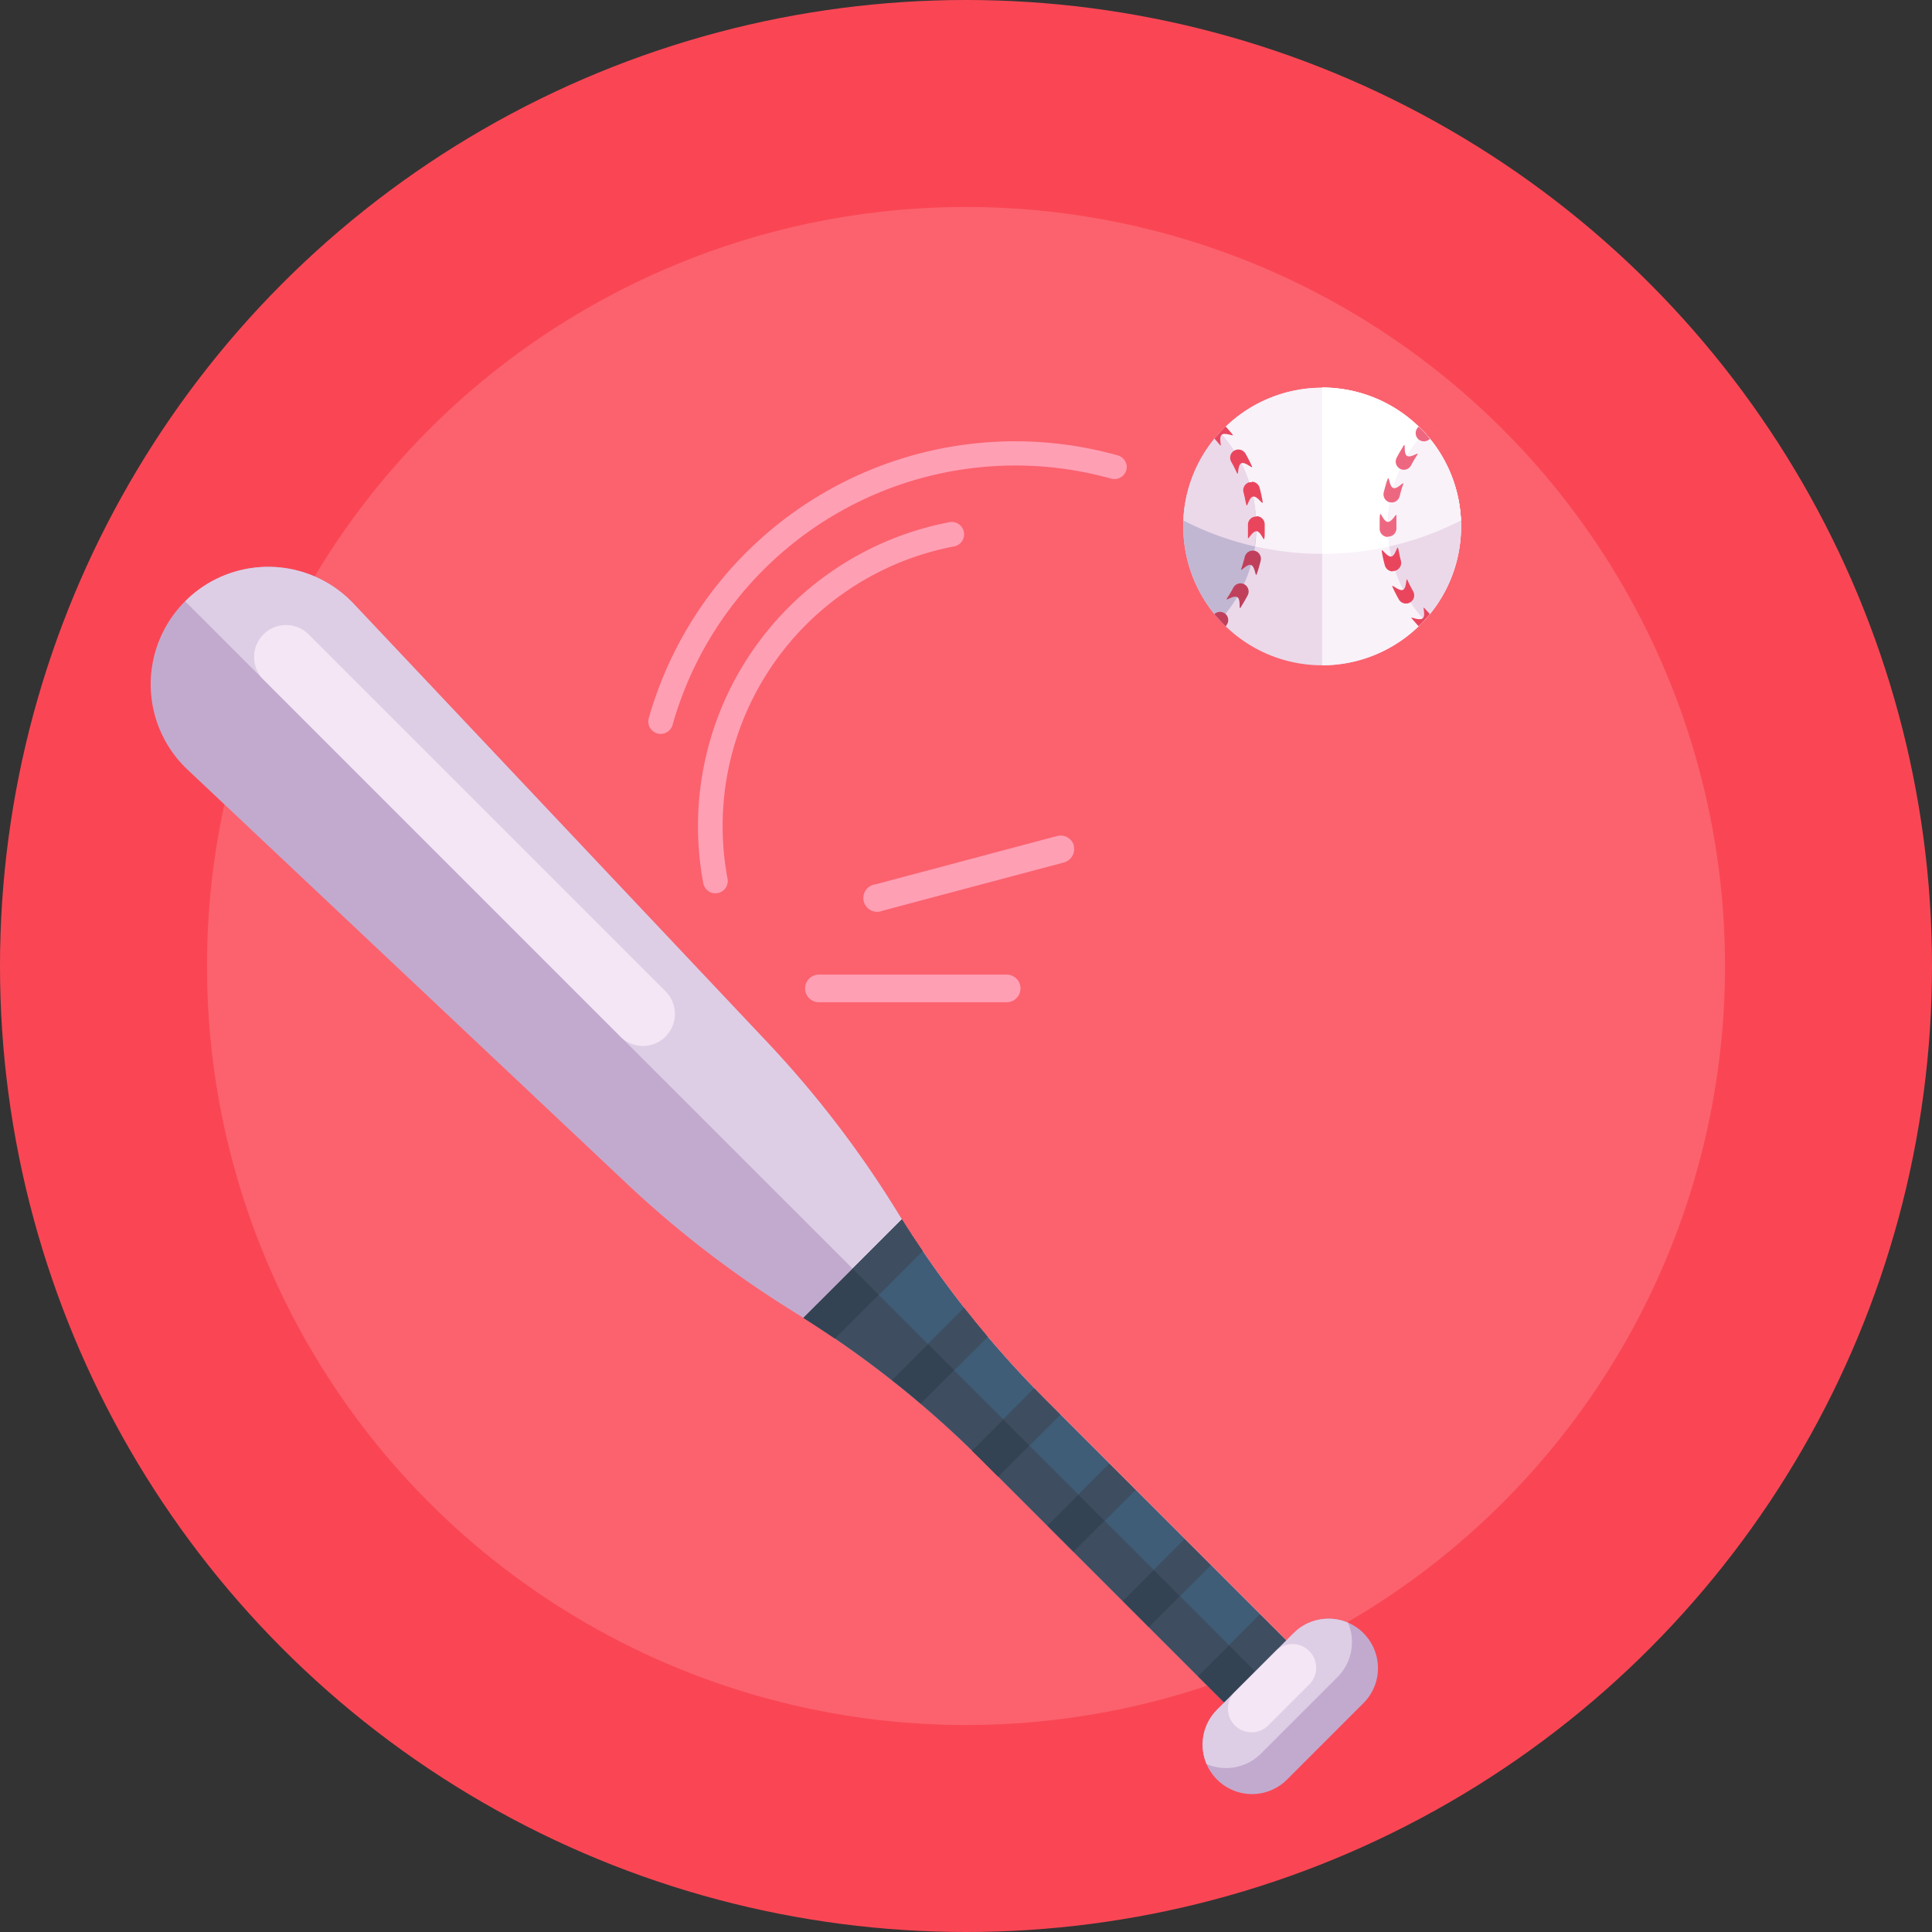 <svg xmlns="http://www.w3.org/2000/svg" xmlns:xlink="http://www.w3.org/1999/xlink" width="28" height="28" viewBox="0 0 28 28">
  <rect x="0" y="0" width="28" height="28" fill="#333333" stroke="none"/>
  <defs>
    <clipPath id="clip-path">
      <rect id="Rectangle_20" data-name="Rectangle 20" width="28" height="28" transform="translate(318 390)" fill="#fff"/>
    </clipPath>
  </defs>
  <g id="Mask_Group_15" data-name="Mask Group 15" transform="translate(-318 -390)" clip-path="url(#clip-path)">
    <g id="baseball-bat" transform="translate(318 390)">
      <g id="Group_54" data-name="Group 54">
        <circle id="Ellipse_8" data-name="Ellipse 8" cx="14" cy="14" r="14" fill="#fa4654"/>
        <circle id="Ellipse_9" data-name="Ellipse 9" cx="11" cy="11" r="11" transform="translate(3 3)" fill="#fb626e"/>
      </g>
      <g id="Group_64" data-name="Group 64">
        <g id="Group_59" data-name="Group 59">
          <g id="Group_55" data-name="Group 55">
            <path id="Path_147" data-name="Path 147" d="M21.175,7.629a2.013,2.013,0,1,1-4.026,0c0-.029,0-.058,0-.086a2.013,2.013,0,0,1,4.022,0C21.174,7.571,21.175,7.6,21.175,7.629Z" fill="#ebd9ea"/>
            <path id="Path_148" data-name="Path 148" d="M21.175,7.629a2.013,2.013,0,0,1-2.013,2.013V5.616a2.013,2.013,0,0,1,2.011,1.927c0,.029,0,.057,0,.086Z" fill="#f9f2f9"/>
          </g>
          <g id="Group_56" data-name="Group 56">
            <path id="Path_149" data-name="Path 149" d="M21.173,7.542a4.411,4.411,0,0,1-4.022,0,2.013,2.013,0,0,1,4.022,0Z" fill="#f9f2f9"/>
            <path id="Path_150" data-name="Path 150" d="M21.173,7.542a4.385,4.385,0,0,1-2.011.485V5.616a2.013,2.013,0,0,1,2.011,1.927Z" fill="#fff"/>
          </g>
          <g id="Group_57" data-name="Group 57">
            <path id="Path_151" data-name="Path 151" d="M21.175,7.629a2.005,2.005,0,0,1-.53,1.362,2.013,2.013,0,0,1,0-2.723,2,2,0,0,1,.529,1.275C21.174,7.571,21.175,7.6,21.175,7.629Z" fill="#ebd9ea"/>
            <path id="Path_152" data-name="Path 152" d="M18.189,7.92a2.01,2.01,0,0,1-.51,1.071,2.005,2.005,0,0,1-.53-1.362c0-.029,0-.058,0-.086a2,2,0,0,1,.529-1.275A2,2,0,0,1,18.2,7.484,2.032,2.032,0,0,1,18.189,7.92Z" fill="#c1b7d3"/>
          </g>
          <g id="Group_58" data-name="Group 58">
            <path id="Path_153" data-name="Path 153" d="M21.173,7.542a4.366,4.366,0,0,1-1.038.377,2.024,2.024,0,0,1-.016-.435,2,2,0,0,1,.525-1.217,2,2,0,0,1,.529,1.275Z" fill="#f9f2f9"/>
            <path id="Path_154" data-name="Path 154" d="M18.189,7.92a4.365,4.365,0,0,1-1.038-.377,2,2,0,0,1,.529-1.275A2,2,0,0,1,18.2,7.484a2.028,2.028,0,0,1-.016.435Z" fill="#ebd9ea"/>
          </g>
        </g>
        <g id="Group_61" data-name="Group 61">
          <path id="Path_155" data-name="Path 155" d="M20.722,8.9a1.971,1.971,0,0,1-.162.176c-.034-.036-.066-.075-.1-.113s.1.038.156,0-.011-.2.03-.146C20.672,8.844,20.7,8.873,20.722,8.9Z" fill="#e9465e"/>
          <path id="Path_156" data-name="Path 156" d="M20.373,8.747a.119.119,0,0,1-.1-.06c-.033-.058-.064-.118-.091-.179s.091.067.151.04.038-.2.066-.138.052.107.081.159a.119.119,0,0,1-.108.178Z" fill="#e9465e"/>
          <path id="Path_157" data-name="Path 157" d="M20.18,8.281a.119.119,0,0,1-.11-.088c-.018-.064-.032-.13-.044-.2s.073.083.138.072.085-.178.1-.113.023.117.039.174a.119.119,0,0,1-.119.15Z" fill="#e9465e"/>
          <g id="Group_60" data-name="Group 60">
            <path id="Path_158" data-name="Path 158" d="M20.109,7.782a.119.119,0,0,1-.114-.117c0-.038,0-.077,0-.115s0-.057.005-.086c.005-.066.049.1.115.1s.128-.151.123-.085c0,.025,0,.051,0,.077s0,.068,0,.1a.119.119,0,0,1-.117.121h-.006Z" fill="#ee6781"/>
            <path id="Path_159" data-name="Path 159" d="M20.165,7.28l-.023,0a.119.119,0,0,1-.088-.143c.016-.065.034-.13.056-.193s.022.108.084.129.162-.115.141-.053-.036.114-.05.171a.119.119,0,0,1-.12.091Z" fill="#ee6781"/>
            <path id="Path_160" data-name="Path 160" d="M20.342,6.808a.119.119,0,0,1-.1-.175c.031-.059.066-.117.1-.173s-.006.111.049.147.186-.071.15-.016-.063.1-.091.154a.119.119,0,0,1-.11.063Z" fill="#ee6781"/>
            <path id="Path_161" data-name="Path 161" d="M20.723,6.359a.118.118,0,0,1-.091.037.119.119,0,0,1-.083-.2l.012-.013A1.989,1.989,0,0,1,20.723,6.359Z" fill="#ee6781"/>
          </g>
        </g>
        <g id="Group_63" data-name="Group 63">
          <g id="Group_62" data-name="Group 62">
            <path id="Path_162" data-name="Path 162" d="M17.707,6.3c-.051.041.011.2-.03.146-.024-.03-.05-.06-.076-.089a1.994,1.994,0,0,1,.162-.176c.035.038.068.077.1.116S17.758,6.261,17.707,6.3Z" fill="#e9465e"/>
            <path id="Path_163" data-name="Path 163" d="M17.951,6.515a.119.119,0,0,1,.1.06c.033.058.064.118.091.179s-.091-.067-.151-.04-.038.2-.066.138-.052-.107-.081-.159a.119.119,0,0,1,.108-.178Z" fill="#e9465e"/>
            <path id="Path_164" data-name="Path 164" d="M18.145,6.981a.119.119,0,0,1,.11.088c.018.064.032.13.044.2s-.073-.083-.138-.072-.085.178-.1.113-.023-.117-.039-.174a.119.119,0,0,1,.083-.146.122.122,0,0,1,.036,0Z" fill="#e9465e"/>
            <path id="Path_165" data-name="Path 165" d="M18.215,7.481a.119.119,0,0,1,.114.117c0,.038,0,.077,0,.115s0,.057-.005.086c-.005.066-.049-.1-.115-.1s-.128.151-.123.085c0-.025,0-.051,0-.077s0-.068,0-.1a.119.119,0,0,1,.117-.121h.006Z" fill="#e9465e"/>
          </g>
          <path id="Path_166" data-name="Path 166" d="M18.16,7.982l.023,0a.119.119,0,0,1,.088.143c-.016.065-.034.13-.056.193s-.022-.108-.084-.129-.162.115-.141.053.036-.114.05-.171a.119.119,0,0,1,.12-.091Z" fill="#c0405c"/>
          <path id="Path_167" data-name="Path 167" d="M17.982,8.454a.119.119,0,0,1,.1.175c-.031.059-.066.117-.1.173s.006-.111-.049-.147-.186.071-.15.016.063-.1.091-.154a.119.119,0,0,1,.11-.063Z" fill="#c0405c"/>
          <path id="Path_168" data-name="Path 168" d="M17.775,9.066l-.011.011A1.992,1.992,0,0,1,17.6,8.9a.119.119,0,0,1,.172.164Z" fill="#c0405c"/>
        </g>
      </g>
      <g id="Group_70" data-name="Group 70">
        <g id="Group_65" data-name="Group 65">
          <path id="Path_169" data-name="Path 169" d="M5.126,8.751,11.115,15.1a15.176,15.176,0,0,1,1.824,2.36l.132.212a14.834,14.834,0,0,0,2.081,2.613l3.49,3.49-.9.9-3.49-3.49A14.8,14.8,0,0,0,11.644,19.1l-.212-.133a15.175,15.175,0,0,1-2.36-1.824L2.72,11.156a1.7,1.7,0,0,1-.037-2.442h0a1.7,1.7,0,0,1,2.442.036Z" fill="#c2aacf"/>
          <path id="Path_170" data-name="Path 170" d="M5.126,8.751,11.115,15.1a15.176,15.176,0,0,1,1.824,2.36l.132.212a14.834,14.834,0,0,0,2.081,2.613l3.49,3.49-.448.448L2.684,8.715h0a1.7,1.7,0,0,1,2.442.036Z" fill="#decee5"/>
          <path id="Path_171" data-name="Path 171" d="M9.646,15.023a.463.463,0,0,1-.655,0L3.818,9.849a.463.463,0,0,1,.655-.655l5.173,5.173a.463.463,0,0,1,0,.655Z" fill="#f4e6f4"/>
        </g>
        <g id="Group_68" data-name="Group 68">
          <path id="Path_172" data-name="Path 172" d="M13.071,17.674a14.834,14.834,0,0,0,2.081,2.613l3.49,3.49-.9.9-3.49-3.49A14.8,14.8,0,0,0,11.644,19.1Z" fill="#3e4e60"/>
          <path id="Path_173" data-name="Path 173" d="M13.071,17.674a14.834,14.834,0,0,0,2.081,2.613l3.49,3.49-.448.448-5.836-5.836Z" fill="#3f5d77"/>
          <g id="Group_66" data-name="Group 66">
            <path id="Path_174" data-name="Path 174" d="M13.071,17.674q.145.231.3.457L12.1,19.4q-.226-.153-.457-.3Z" fill="#334353"/>
            <path id="Path_175" data-name="Path 175" d="M17.369,23.765h1.266V24.3H17.369Z" transform="translate(-11.722 19.771) rotate(-45)" fill="#334353"/>
            <path id="Path_176" data-name="Path 176" d="M16.278,22.674h1.266v.534H16.278Z" transform="translate(-11.27 18.68) rotate(-45)" fill="#334353"/>
            <path id="Path_177" data-name="Path 177" d="M15.186,21.582h1.266v.534H15.186Z" transform="translate(-10.818 17.588) rotate(-45)" fill="#334353"/>
            <path id="Path_178" data-name="Path 178" d="M13.973,18.957q.166.211.339.416l-.969.969q-.2-.174-.416-.339Z" fill="#334353"/>
            <path id="Path_179" data-name="Path 179" d="M14.99,20.123c.053.055.108.11.162.165l.214.214-.9.9-.214-.214c-.054-.054-.109-.109-.165-.162Z" fill="#334353"/>
          </g>
          <g id="Group_67" data-name="Group 67">
            <path id="Path_180" data-name="Path 180" d="M13.071,17.674q.145.231.3.457l-.635.635-.378-.378Z" fill="#3e4e60"/>
            <path id="Path_181" data-name="Path 181" d="M17.91,23.541h.633v.534H17.91Z" transform="translate(-11.498 19.864) rotate(-45)" fill="#3e4e60"/>
            <path id="Path_182" data-name="Path 182" d="M16.818,22.45h.633v.534h-.633Z" transform="translate(-11.046 18.772) rotate(-45)" fill="#3e4e60"/>
            <path id="Path_183" data-name="Path 183" d="M15.726,21.358h.633v.534h-.633Z" transform="translate(-10.594 17.681) rotate(-45)" fill="#3e4e60"/>
            <path id="Path_184" data-name="Path 184" d="M13.973,18.957q.166.211.339.416l-.485.485-.378-.378Z" fill="#3e4e60"/>
            <path id="Path_185" data-name="Path 185" d="M14.99,20.123c.053.055.108.11.162.165l.214.214-.448.448-.378-.378Z" fill="#3e4e60"/>
          </g>
        </g>
        <g id="Group_69" data-name="Group 69">
          <path id="Path_186" data-name="Path 186" d="M19.761,23.67a.716.716,0,0,1,0,1.012l-1.109,1.109a.716.716,0,0,1-1.013,0,.7.7,0,0,1-.152-.225.716.716,0,0,1,.152-.788l1.109-1.109a.716.716,0,0,1,1.013,0Z" fill="#c2aacf"/>
          <path id="Path_187" data-name="Path 187" d="M19.536,23.518a.715.715,0,0,1-.152.787l-1.109,1.109a.716.716,0,0,1-.788.152.716.716,0,0,1,.152-.788l1.109-1.109a.716.716,0,0,1,.787-.152Z" fill="#decee5"/>
          <path id="Path_188" data-name="Path 188" d="M18.506,23.912l-.625.625a.343.343,0,0,0,.484.484l.625-.625a.343.343,0,0,0-.484-.484Z" fill="#f4e6f4"/>
        </g>
      </g>
      <g id="Group_73" data-name="Group 73">
        <g id="Group_71" data-name="Group 71">
          <path id="Path_189" data-name="Path 189" d="M13.969,7.71a.178.178,0,0,1-.142.209,4.126,4.126,0,0,0-3.283,4.816.178.178,0,1,1-.351.066A4.484,4.484,0,0,1,13.76,7.568a.178.178,0,0,1,.209.142Z" fill="#ff9fb4"/>
        </g>
        <g id="Group_72" data-name="Group 72">
          <path id="Path_190" data-name="Path 190" d="M16.328,6.737a.179.179,0,0,1-.224.2,5.161,5.161,0,0,0-6.357,3.57.178.178,0,1,1-.344-.1A5.519,5.519,0,0,1,16.2,6.6a.179.179,0,0,1,.127.139Z" fill="#ff9fb4"/>
        </g>
      </g>
      <g id="Group_74" data-name="Group 74">
        <path id="Path_191" data-name="Path 191" d="M14.79,14.325a.2.2,0,0,1-.2.2H11.868a.2.2,0,0,1,0-.4h2.723A.2.2,0,0,1,14.79,14.325Z" fill="#ff9fb4"/>
        <path id="Path_192" data-name="Path 192" d="M15.561,12.256a.2.2,0,0,1-.14.243l-2.631.7a.2.2,0,1,1-.1-.383l2.631-.7a.2.2,0,0,1,.243.14Z" fill="#ff9fb4"/>
      </g>
    </g>
  </g>
</svg>
